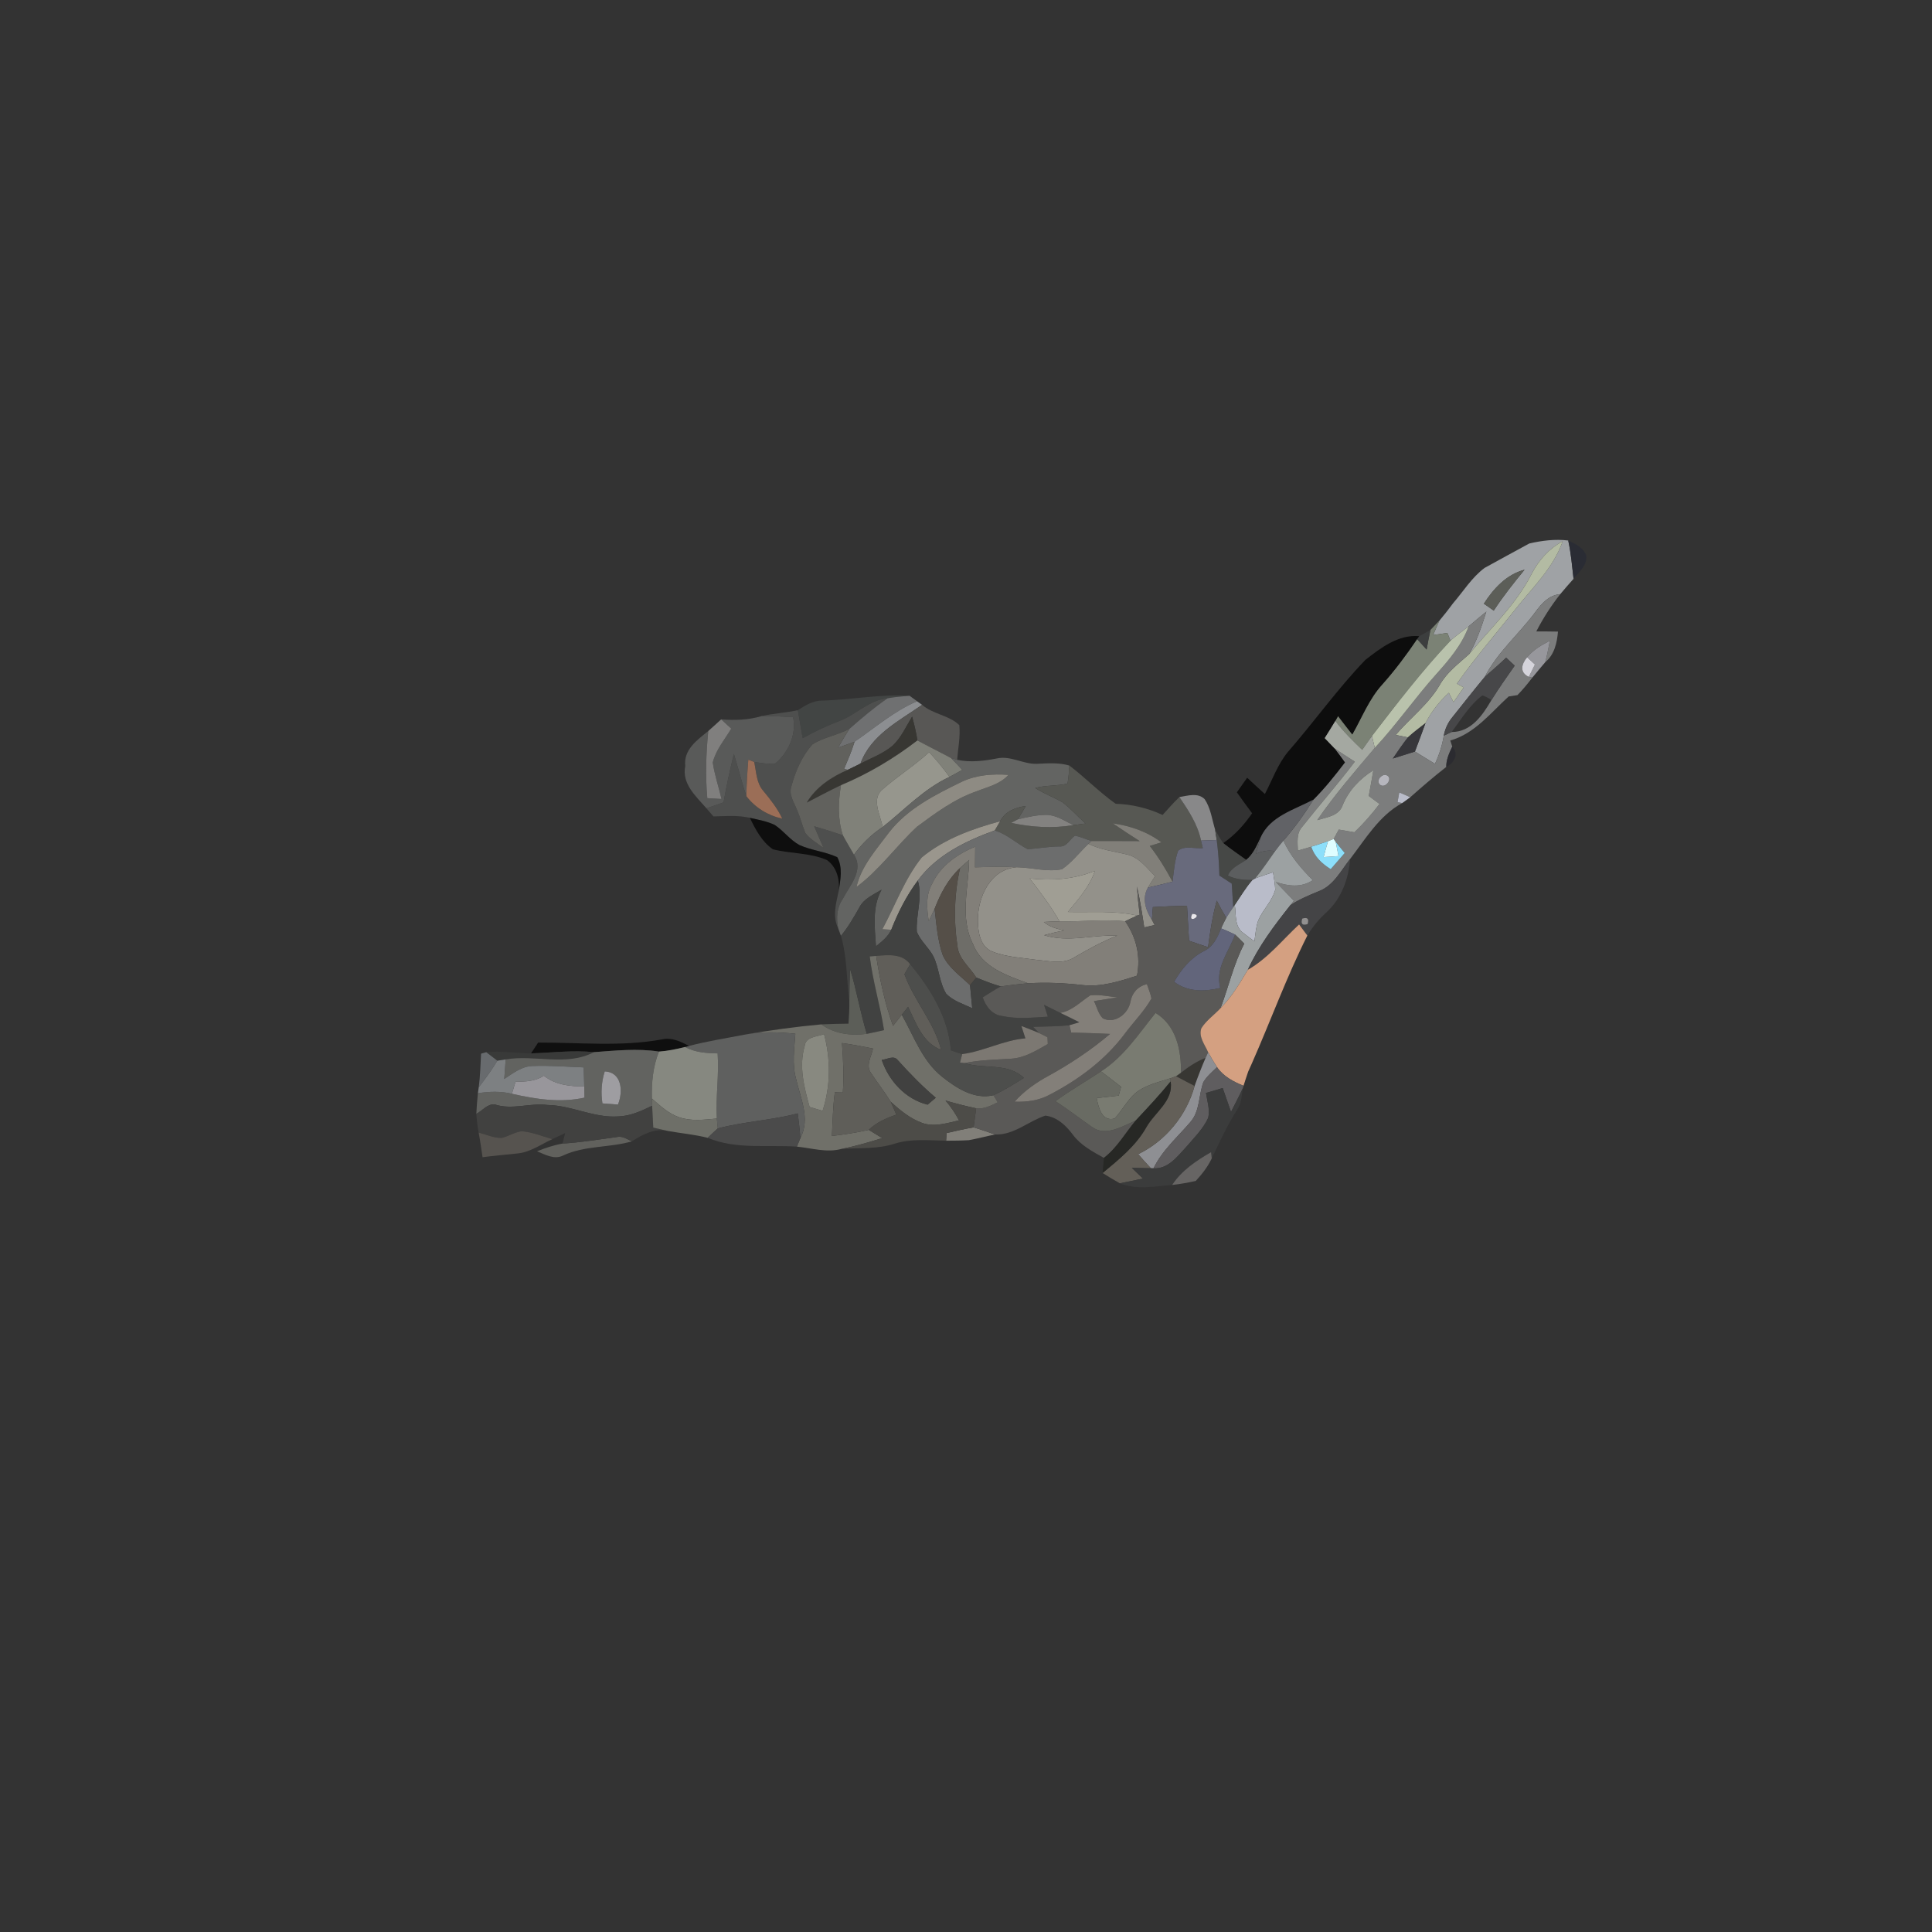 <?xml version="1.0" encoding="UTF-8" ?>
<!DOCTYPE svg PUBLIC "-//W3C//DTD SVG 1.1//EN" "http://www.w3.org/Graphics/SVG/1.1/DTD/svg11.dtd">
<svg width="512pt" height="512pt" viewBox="0 0 512 512" version="1.1" xmlns="http://www.w3.org/2000/svg">
<rect x="0" y="0" width="512" height="512" fill="#333333" stroke="none"/>
<g id="#9fa2a5ff">
<path fill="#9fa2a5" opacity="1.00" d=" M 405.28 144.03 C 408.64 143.25 412.15 142.82 415.60 143.24 C 416.33 146.58 416.62 149.99 417.01 153.39 C 415.82 154.74 414.62 156.07 413.48 157.46 C 410.56 157.69 408.58 159.88 406.96 162.09 C 402.63 167.97 396.89 172.76 393.51 179.34 C 390.60 182.83 387.81 186.43 384.96 189.98 C 383.75 191.40 382.95 193.12 382.62 194.96 C 382.20 197.55 381.39 200.05 380.28 202.43 C 378.50 201.35 376.73 200.26 374.97 199.17 C 375.92 196.66 376.86 194.15 377.77 191.63 C 379.32 188.59 381.45 185.91 383.96 183.60 C 384.26 184.22 384.88 185.45 385.19 186.07 C 386.09 184.77 387.00 183.47 387.91 182.18 C 387.45 181.93 386.54 181.43 386.08 181.18 C 390.89 174.38 396.33 168.07 401.51 161.56 C 406.05 155.78 411.65 150.55 414.12 143.45 C 410.53 145.37 407.78 148.46 405.92 152.05 C 401.82 160.17 395.06 166.41 389.34 173.35 C 391.40 169.83 392.67 165.94 393.90 162.08 C 392.32 163.36 390.75 164.66 389.21 165.99 C 387.59 167.24 385.91 168.42 384.39 169.79 C 384.19 169.28 383.77 168.25 383.57 167.74 C 382.31 167.92 381.05 168.10 379.80 168.28 C 380.35 167.00 380.88 165.72 381.45 164.46 C 382.70 162.98 383.87 161.45 385.04 159.92 C 387.78 156.75 390.03 153.04 393.42 150.51 C 397.38 148.36 401.31 146.15 405.28 144.03 M 393.24 159.98 C 394.10 160.59 394.98 161.21 395.86 161.82 C 398.34 158.03 401.15 154.48 404.03 150.98 C 399.23 152.24 395.83 155.95 393.24 159.98 Z" />
</g>
<g id="#b3bba3ff">
<path fill="#b3bba3" opacity="1.00" d=" M 405.92 152.05 C 407.78 148.46 410.53 145.37 414.12 143.45 C 411.65 150.55 406.05 155.78 401.51 161.56 C 396.33 168.07 390.89 174.38 386.08 181.18 C 386.54 181.43 387.45 181.93 387.91 182.18 C 387.00 183.47 386.09 184.77 385.19 186.07 C 384.88 185.45 384.26 184.22 383.96 183.60 C 381.45 185.91 379.32 188.59 377.77 191.63 C 376.21 192.88 374.57 194.05 373.11 195.42 C 372.03 195.20 370.95 194.99 369.87 194.77 C 373.68 190.27 378.55 186.67 381.55 181.51 C 383.43 178.15 386.54 175.87 389.34 173.35 C 395.06 166.41 401.82 160.17 405.92 152.05 Z" />
</g>
<g id="#2a2c34fd">
<path fill="#2a2c34" opacity="1.00" d=" M 415.60 143.24 C 417.46 144.11 419.54 145.10 420.36 147.13 C 420.77 149.74 418.45 151.55 417.01 153.39 C 416.62 149.99 416.33 146.58 415.60 143.24 Z" />
</g>
<g id="#5c5e58fe">
<path fill="#5c5e58" opacity="1.00" d=" M 393.24 159.98 C 395.83 155.95 399.23 152.24 404.03 150.98 C 401.15 154.48 398.34 158.03 395.86 161.82 C 394.98 161.21 394.10 160.59 393.24 159.98 Z" />
<path fill="#5c5e58" opacity="1.00" d=" M 225.26 256.72 C 227.03 262.40 227.96 268.29 229.72 273.98 C 225.54 274.53 221.17 274.01 217.67 271.47 C 220.06 271.35 222.46 271.32 224.86 271.28 C 225.00 269.30 225.12 267.31 225.08 265.32 C 225.08 262.45 225.15 259.58 225.26 256.72 Z" />
</g>
<g id="#7c7d7dff">
<path fill="#7c7d7d" opacity="1.00" d=" M 406.96 162.09 C 408.58 159.88 410.56 157.69 413.48 157.46 C 411.05 160.54 408.93 163.85 407.13 167.34 C 409.04 167.34 410.96 167.33 412.88 167.38 C 412.62 170.37 411.95 173.46 409.52 175.47 C 410.00 173.60 410.37 171.70 410.73 169.80 C 408.51 170.95 406.30 172.22 404.70 174.19 C 403.19 175.98 402.63 178.22 405.16 179.38 L 406.08 179.58 C 404.85 181.19 403.56 182.76 402.14 184.21 C 401.56 184.30 400.40 184.48 399.81 184.57 C 395.02 188.92 390.86 194.39 384.34 196.24 C 384.47 196.65 384.73 197.46 384.86 197.86 C 384.05 199.56 383.24 201.32 383.27 203.25 C 379.99 205.80 376.85 208.52 373.74 211.27 C 373.01 210.95 371.55 210.31 370.82 209.99 C 370.65 210.85 370.50 211.72 370.36 212.59 C 370.67 212.65 371.30 212.76 371.61 212.82 C 365.55 216.09 361.88 222.31 357.80 227.63 C 355.35 230.73 353.38 234.76 349.44 236.20 C 346.87 237.26 344.28 238.34 341.96 239.88 C 342.19 239.59 342.65 239.00 342.88 238.70 C 341.29 237.04 339.71 235.38 338.11 233.74 C 341.35 234.82 344.89 235.31 347.89 233.25 C 344.79 230.16 341.93 226.80 340.11 222.79 C 343.08 219.40 345.70 215.73 348.08 211.91 C 351.12 208.85 353.81 205.48 356.42 202.05 C 355.50 200.78 354.59 199.51 353.62 198.28 C 355.39 199.53 357.22 200.68 359.04 201.85 C 354.57 207.77 349.66 213.34 345.06 219.16 C 343.51 220.89 343.90 223.29 343.95 225.41 C 345.13 225.07 346.31 224.74 347.50 224.39 C 348.33 227.02 350.36 228.91 352.65 230.34 C 353.88 228.90 355.12 227.47 356.37 226.06 C 355.56 225.09 354.77 224.12 353.99 223.15 L 353.43 222.34 C 353.88 221.51 354.33 220.68 354.79 219.85 C 356.16 220.09 357.54 220.32 358.93 220.56 C 361.36 218.25 363.56 215.72 365.59 213.06 C 364.64 212.34 363.68 211.63 362.73 210.93 C 363.16 208.67 363.57 206.40 363.95 204.13 C 360.40 206.35 357.47 209.41 355.85 213.31 C 354.89 216.24 351.61 216.57 349.07 217.35 C 353.69 210.62 359.06 204.43 364.33 198.21 C 370.12 191.98 374.98 184.96 380.65 178.63 C 384.06 174.82 387.44 170.87 389.21 165.99 C 390.75 164.66 392.32 163.36 393.90 162.08 C 392.67 165.94 391.40 169.83 389.34 173.35 C 386.54 175.87 383.43 178.15 381.55 181.51 C 378.55 186.67 373.68 190.27 369.87 194.77 C 370.95 194.99 372.03 195.20 373.11 195.42 C 371.69 197.22 370.41 199.12 369.11 201.02 C 371.07 200.41 373.02 199.79 374.97 199.17 C 376.73 200.26 378.50 201.35 380.28 202.43 C 381.39 200.05 382.20 197.55 382.62 194.96 C 383.31 194.63 384.00 194.31 384.69 193.99 C 389.88 194.01 392.92 189.52 395.25 185.52 C 397.19 182.41 399.30 179.41 401.41 176.41 C 400.65 175.71 399.89 175.00 399.14 174.29 C 397.32 176.04 395.42 177.69 393.51 179.34 C 396.89 172.76 402.63 167.97 406.96 162.09 M 367.29 205.38 C 366.04 205.16 364.71 206.79 365.62 207.88 C 367.12 209.31 369.47 206.01 367.29 205.38 Z" />
</g>
<g id="#323439ca">
<path fill="#323439" opacity="0.79" d=" M 380.94 165.00 C 382.29 163.29 383.64 161.58 385.04 159.92 C 383.87 161.45 382.70 162.98 381.45 164.46 L 380.94 165.00 Z" />
</g>
<g id="#7b8275ff">
<path fill="#7b8275" opacity="1.00" d=" M 379.08 166.95 C 379.70 166.30 380.33 165.65 380.94 165.00 L 381.45 164.46 C 380.88 165.72 380.35 167.00 379.80 168.28 C 381.05 168.10 382.31 167.92 383.57 167.74 C 383.77 168.25 384.19 169.28 384.39 169.79 C 376.87 177.72 370.25 186.41 363.59 195.04 C 362.71 196.25 361.86 197.48 361.00 198.71 C 358.50 196.28 355.96 193.86 353.89 191.04 C 354.07 190.73 354.42 190.10 354.60 189.78 C 355.85 191.40 357.09 193.03 358.37 194.64 C 360.94 190.16 362.81 185.22 366.34 181.36 C 369.70 177.59 372.73 173.54 375.55 169.36 C 376.38 170.28 377.22 171.21 378.07 172.14 C 378.39 170.41 378.70 168.67 379.08 166.95 Z" />
</g>
<g id="#b9c2acff">
<path fill="#b9c2ac" opacity="1.00" d=" M 384.39 169.79 C 385.91 168.42 387.59 167.24 389.21 165.99 C 387.44 170.87 384.06 174.82 380.65 178.63 C 374.98 184.96 370.12 191.98 364.33 198.21 C 364.07 197.15 363.83 196.10 363.59 195.04 C 370.25 186.41 376.87 177.72 384.39 169.79 Z" />
</g>
<g id="#3d3f3fe8">
<path fill="#3d3f3f" opacity="0.91" d=" M 376.11 168.59 C 377.10 168.05 378.10 167.52 379.08 166.95 C 378.70 168.67 378.39 170.41 378.07 172.14 C 377.22 171.21 376.38 170.28 375.55 169.36 L 376.11 168.59 Z" />
</g>
<g id="#000000bf">
<path fill="#000000" opacity="0.75" d=" M 361.83 174.88 C 365.93 171.68 370.59 168.10 376.11 168.59 L 375.55 169.36 C 372.73 173.54 369.70 177.59 366.34 181.36 C 362.81 185.22 360.94 190.16 358.37 194.64 C 357.09 193.03 355.85 191.40 354.60 189.78 C 354.42 190.10 354.07 190.73 353.89 191.04 C 352.97 192.58 352.00 194.09 351.06 195.61 C 351.91 196.50 352.76 197.39 353.62 198.28 C 354.59 199.51 355.50 200.78 356.42 202.05 C 353.81 205.48 351.12 208.85 348.08 211.91 C 343.07 214.59 336.52 216.31 334.07 221.99 C 333.04 224.09 332.13 226.37 330.25 227.88 C 328.20 226.42 326.13 225.00 324.16 223.43 C 327.22 221.33 329.74 218.58 331.82 215.52 C 330.45 213.68 329.10 211.84 327.78 209.97 C 328.69 208.68 329.60 207.40 330.51 206.11 C 332.06 207.56 333.63 209.00 335.21 210.42 C 337.17 206.69 338.58 202.60 341.28 199.30 C 348.27 191.28 354.46 182.56 361.83 174.88 Z" />
</g>
<g id="#97979cff">
<path fill="#97979c" opacity="1.00" d=" M 404.70 174.19 C 406.30 172.22 408.51 170.95 410.73 169.80 C 410.37 171.70 410.00 173.60 409.52 175.47 C 408.35 176.82 407.21 178.20 406.08 179.58 L 405.16 179.38 C 405.69 178.29 406.24 177.19 406.78 176.10 C 406.26 175.62 405.22 174.67 404.70 174.19 Z" />
</g>
<g id="#474749ff">
<path fill="#474749" opacity="1.00" d=" M 393.51 179.34 C 395.42 177.69 397.32 176.04 399.14 174.29 C 399.89 175.00 400.65 175.71 401.41 176.41 C 399.30 179.41 397.19 182.41 395.25 185.52 C 394.50 185.00 393.70 184.59 392.86 184.28 C 389.43 186.84 387.25 190.64 384.69 193.99 C 384.00 194.31 383.31 194.63 382.62 194.96 C 382.95 193.12 383.75 191.40 384.96 189.98 C 387.81 186.43 390.60 182.83 393.51 179.34 Z" />
</g>
<g id="#d5d4dbff">
<path fill="#d5d4db" opacity="1.00" d=" M 405.16 179.38 C 402.63 178.22 403.19 175.98 404.70 174.19 C 405.22 174.67 406.26 175.62 406.78 176.10 C 406.24 177.19 405.69 178.29 405.16 179.38 Z" />
</g>
<g id="#424544ff">
<path fill="#424544" opacity="1.00" d=" M 217.97 185.67 C 225.67 185.43 233.33 183.92 241.04 184.38 C 239.09 184.55 237.13 184.70 235.21 185.05 C 230.30 185.49 226.89 189.41 222.44 191.07 C 219.10 192.36 215.85 193.87 212.72 195.63 C 212.30 193.15 211.88 190.68 211.43 188.21 C 213.41 186.93 215.51 185.62 217.97 185.67 Z" />
</g>
<g id="#1d1d1f81">
<path fill="#1d1d1f" opacity="0.51" d=" M 399.81 184.57 C 400.40 184.48 401.56 184.30 402.14 184.21 C 401.56 184.30 400.40 184.48 399.81 184.57 Z" />
</g>
<g id="#4e4f4eff">
<path fill="#4e4f4e" opacity="1.00" d=" M 222.44 191.07 C 226.89 189.41 230.30 185.49 235.21 185.05 C 231.65 187.50 228.34 190.30 225.10 193.16 C 221.97 194.83 218.32 195.36 215.32 197.26 C 212.53 200.35 210.81 204.36 209.73 208.36 C 208.96 210.56 210.40 212.56 211.17 214.52 C 212.06 216.54 212.58 218.69 213.41 220.73 C 214.67 222.43 216.59 223.47 218.25 224.73 C 217.43 222.80 216.59 220.89 215.77 218.97 C 218.32 219.71 220.86 220.50 223.37 221.36 C 224.29 223.10 225.34 224.78 226.30 226.50 C 229.03 230.65 225.16 234.69 223.31 238.28 C 221.72 240.58 221.59 243.41 222.15 246.07 C 220.54 242.86 221.58 239.32 222.28 236.04 C 222.72 233.13 223.38 229.87 221.88 227.16 C 218.69 225.68 215.09 225.39 211.89 223.96 C 209.37 222.62 207.69 220.19 205.34 218.64 C 203.26 217.62 200.94 217.25 198.70 216.73 C 195.54 215.99 192.28 216.29 189.07 216.36 C 188.45 215.64 187.82 214.93 187.21 214.21 C 188.72 213.68 190.23 213.16 191.75 212.64 C 192.50 208.32 193.43 204.04 194.49 199.79 C 195.62 203.51 196.58 207.29 197.79 211.00 C 200.15 214.06 203.53 216.13 207.31 216.95 C 206.05 214.25 204.20 211.92 202.32 209.64 C 200.42 207.52 200.45 204.54 199.86 201.92 C 201.69 202.20 203.55 202.54 205.42 202.37 C 208.91 199.45 211.14 194.64 210.18 190.06 C 207.40 189.90 204.62 189.73 201.83 189.77 C 205.00 189.05 208.26 188.91 211.43 188.21 C 211.88 190.68 212.30 193.15 212.72 195.63 C 215.85 193.87 219.10 192.36 222.44 191.07 Z" />
</g>
<g id="#6f7071ff">
<path fill="#6f7071" opacity="1.00" d=" M 235.21 185.05 C 237.13 184.70 239.09 184.55 241.04 184.38 C 241.54 184.75 242.54 185.48 243.03 185.84 C 236.92 188.44 231.89 192.86 226.46 196.57 C 225.03 197.12 223.57 197.62 222.12 198.12 C 223.08 196.44 224.04 194.77 225.10 193.16 C 228.34 190.30 231.65 187.50 235.21 185.05 Z" />
</g>
<g id="#8c8e91ff">
<path fill="#8c8e91" opacity="1.00" d=" M 226.46 196.57 C 231.89 192.86 236.92 188.44 243.03 185.84 C 243.37 186.08 244.04 186.55 244.37 186.79 C 238.20 191.08 230.77 194.82 228.04 202.35 C 226.92 202.90 225.81 203.47 224.68 204.00 C 224.43 203.95 223.92 203.86 223.67 203.81 C 224.67 201.43 225.72 199.05 226.46 196.57 Z" />
</g>
<g id="#585755ff">
<path fill="#585755" opacity="1.00" d=" M 244.37 186.79 C 247.26 189.31 251.49 189.51 254.23 192.17 C 254.53 195.24 253.89 198.30 253.66 201.35 C 253.25 201.24 252.44 201.01 252.04 200.89 C 249.09 199.30 246.08 197.82 243.13 196.22 C 242.80 194.09 242.29 191.99 241.72 189.91 C 240.11 192.52 238.86 195.42 236.61 197.56 C 234.10 199.70 230.95 200.86 228.04 202.35 C 230.77 194.82 238.20 191.08 244.37 186.79 Z" />
</g>
<g id="#595a59ff">
<path fill="#595a59" opacity="1.00" d=" M 191.12 190.64 C 194.72 190.93 198.35 190.82 201.83 189.77 C 204.62 189.73 207.40 189.90 210.18 190.06 C 211.14 194.64 208.91 199.45 205.42 202.37 C 203.55 202.54 201.69 202.20 199.86 201.92 C 199.47 201.77 198.70 201.48 198.31 201.33 C 198.04 204.54 197.85 207.77 197.79 211.00 C 196.58 207.29 195.62 203.51 194.49 199.79 C 193.43 204.04 192.50 208.32 191.75 212.64 C 190.23 213.16 188.72 213.68 187.21 214.21 C 184.45 211.01 180.63 207.74 181.60 203.00 C 181.10 198.68 184.77 196.10 187.70 193.73 C 187.11 199.64 186.92 205.59 187.44 211.52 C 188.69 211.59 189.95 211.66 191.21 211.74 C 190.46 208.50 189.35 205.35 188.89 202.06 C 189.71 198.71 192.06 196.01 193.79 193.09 C 192.90 192.27 192.01 191.46 191.12 190.64 Z" />
</g>
<g id="#383733ff">
<path fill="#383733" opacity="1.00" d=" M 236.61 197.56 C 238.86 195.42 240.11 192.52 241.72 189.91 C 242.29 191.99 242.80 194.09 243.13 196.22 C 236.90 201.02 230.13 205.04 222.87 208.08 C 219.80 209.54 216.81 211.16 213.78 212.71 C 216.26 208.55 220.33 205.88 224.68 204.00 C 225.81 203.47 226.92 202.90 228.04 202.35 C 230.95 200.86 234.10 199.70 236.61 197.56 Z" />
<path fill="#383733" opacity="1.00" d=" M 312.95 284.30 C 314.96 282.72 317.09 281.27 319.49 280.35 C 318.44 282.79 317.47 285.28 316.58 287.79 C 314.93 286.94 313.28 286.09 311.66 285.21 C 311.98 284.98 312.63 284.53 312.95 284.30 Z" />
</g>
<g id="#807f7eff">
<path fill="#807f7e" opacity="1.00" d=" M 187.70 193.73 C 188.85 192.72 189.98 191.68 191.12 190.64 C 192.01 191.46 192.90 192.27 193.79 193.09 C 192.06 196.01 189.71 198.71 188.89 202.06 C 189.35 205.35 190.46 208.50 191.21 211.74 C 189.95 211.66 188.69 211.59 187.44 211.52 C 186.92 205.59 187.11 199.64 187.70 193.73 Z" />
</g>
<g id="#a4a8a1ff">
<path fill="#a4a8a1" opacity="1.00" d=" M 353.89 191.04 C 355.96 193.86 358.50 196.28 361.00 198.71 C 361.86 197.48 362.71 196.25 363.59 195.04 C 363.83 196.10 364.07 197.15 364.33 198.21 C 359.06 204.43 353.69 210.62 349.07 217.35 C 351.61 216.57 354.89 216.24 355.85 213.31 C 357.47 209.41 360.40 206.35 363.95 204.13 C 363.57 206.40 363.16 208.67 362.73 210.93 C 363.68 211.63 364.64 212.34 365.59 213.06 C 363.56 215.72 361.36 218.25 358.93 220.56 C 357.54 220.32 356.16 220.09 354.79 219.85 C 354.33 220.68 353.88 221.51 353.43 222.34 C 353.06 222.49 352.32 222.79 351.94 222.93 C 350.47 223.45 348.98 223.93 347.50 224.39 C 346.31 224.74 345.13 225.07 343.95 225.41 C 343.90 223.29 343.51 220.89 345.06 219.16 C 349.66 213.34 354.57 207.77 359.04 201.85 C 357.22 200.68 355.39 199.53 353.62 198.28 C 352.76 197.39 351.91 196.50 351.06 195.61 C 352.00 194.09 352.97 192.58 353.89 191.04 Z" />
</g>
<g id="#37373bff">
<path fill="#37373b" opacity="1.00" d=" M 373.11 195.42 C 374.57 194.05 376.21 192.88 377.77 191.63 C 376.86 194.15 375.92 196.66 374.97 199.17 C 373.02 199.79 371.07 200.41 369.11 201.02 C 370.41 199.12 371.69 197.22 373.11 195.42 Z" />
</g>
<g id="#61615dff">
<path fill="#61615d" opacity="1.00" d=" M 215.32 197.26 C 218.32 195.36 221.97 194.83 225.10 193.16 C 224.04 194.77 223.08 196.44 222.12 198.12 C 223.57 197.62 225.03 197.12 226.46 196.57 C 225.72 199.05 224.67 201.43 223.67 203.81 C 223.92 203.86 224.43 203.95 224.68 204.00 C 220.33 205.88 216.26 208.55 213.78 212.71 C 216.81 211.16 219.80 209.54 222.87 208.08 C 222.14 212.48 221.96 217.07 223.37 221.36 C 220.86 220.50 218.32 219.71 215.77 218.97 C 216.59 220.89 217.43 222.80 218.25 224.73 C 216.59 223.47 214.67 222.43 213.41 220.73 C 212.58 218.69 212.06 216.54 211.17 214.52 C 210.40 212.56 208.96 210.56 209.73 208.36 C 210.81 204.36 212.53 200.35 215.32 197.26 Z" />
<path fill="#61615d" opacity="1.00" d=" M 163.45 301.33 C 164.92 300.98 166.19 301.87 167.45 302.47 C 161.48 304.21 154.99 303.53 149.26 306.21 C 146.90 307.41 144.50 305.98 142.31 305.10 C 144.50 304.24 146.74 303.47 149.06 303.06 C 153.89 302.76 158.66 301.98 163.45 301.33 Z" />
</g>
<g id="#808179ff">
<path fill="#808179" opacity="1.00" d=" M 243.13 196.22 C 246.08 197.82 249.09 199.30 252.04 200.89 C 253.07 201.91 254.05 202.97 255.04 204.03 C 253.90 204.65 252.76 205.26 251.62 205.89 C 249.97 203.59 248.16 201.41 246.23 199.34 C 242.39 202.86 237.95 205.65 234.03 209.07 C 230.73 211.62 233.34 215.93 233.91 219.17 C 230.94 221.13 228.39 223.63 226.30 226.50 C 225.34 224.78 224.29 223.10 223.37 221.36 C 221.96 217.07 222.14 212.48 222.87 208.08 C 230.13 205.04 236.90 201.02 243.13 196.22 Z" />
</g>
<g id="#292a30c8">
<path fill="#292a30" opacity="0.78" d=" M 384.86 197.86 C 386.71 199.83 385.40 202.23 383.27 203.25 C 383.24 201.32 384.05 199.56 384.86 197.86 Z" />
</g>
<g id="#96968dff">
<path fill="#96968d" opacity="1.00" d=" M 234.03 209.07 C 237.95 205.65 242.39 202.86 246.23 199.34 C 248.16 201.41 249.97 203.59 251.62 205.89 C 244.81 209.06 239.70 214.60 233.91 219.17 C 233.34 215.93 230.73 211.62 234.03 209.07 Z" />
</g>
<g id="#9b6e57ff">
<path fill="#9b6e57" opacity="1.00" d=" M 198.31 201.33 C 198.70 201.48 199.47 201.77 199.86 201.92 C 200.45 204.54 200.42 207.52 202.32 209.64 C 204.20 211.92 206.05 214.25 207.31 216.95 C 203.53 216.13 200.15 214.06 197.79 211.00 C 197.85 207.77 198.04 204.54 198.31 201.33 Z" />
</g>
<g id="#636462ff">
<path fill="#636462" opacity="1.00" d=" M 252.04 200.89 C 252.44 201.01 253.25 201.24 253.66 201.35 C 257.16 202.11 260.74 201.66 264.21 200.99 C 267.82 200.20 271.14 202.53 274.72 202.42 C 277.61 202.30 280.57 202.04 283.39 202.88 C 283.27 204.47 283.21 206.08 282.90 207.66 C 280.10 208.33 277.14 208.07 274.34 208.82 C 276.65 210.33 279.26 211.27 281.63 212.65 C 283.81 214.32 285.62 216.42 287.68 218.24 C 286.59 218.38 285.51 218.53 284.43 218.67 C 282.14 217.54 279.87 215.95 277.22 215.94 C 274.68 215.97 272.19 216.55 269.74 217.13 C 270.47 215.98 271.15 214.79 271.83 213.61 C 269.07 213.98 266.35 215.03 265.02 217.65 C 257.66 219.64 250.19 222.34 244.26 227.24 C 239.74 232.91 237.26 239.90 233.84 246.25 C 234.43 246.29 235.60 246.36 236.19 246.40 C 235.32 248.26 233.69 249.53 232.14 250.78 C 231.82 245.73 231.07 240.42 233.63 235.77 C 231.49 237.10 228.90 238.13 227.72 240.52 C 226.24 243.11 224.77 245.71 222.86 248.01 C 222.68 247.53 222.33 246.56 222.15 246.07 C 221.59 243.41 221.72 240.58 223.31 238.28 C 225.16 234.69 229.03 230.65 226.30 226.50 C 228.39 223.63 230.94 221.13 233.91 219.17 C 239.70 214.60 244.81 209.06 251.62 205.89 C 252.76 205.26 253.90 204.65 255.04 204.03 C 254.05 202.97 253.07 201.91 252.04 200.89 M 254.93 207.15 C 247.87 210.60 240.53 214.24 235.60 220.60 C 232.26 225.09 228.26 229.47 226.96 235.08 C 233.08 230.54 237.50 224.21 243.04 219.07 C 247.96 215.43 252.99 211.70 258.84 209.69 C 261.76 208.52 265.09 207.82 267.25 205.34 C 263.08 205.04 258.76 205.35 254.93 207.15 Z" />
</g>
<g id="#575853ff">
<path fill="#575853" opacity="1.00" d=" M 283.39 202.88 C 287.62 206.09 291.34 209.95 295.67 213.01 C 299.99 213.14 304.16 214.15 308.10 215.97 C 309.57 214.38 310.97 212.72 312.55 211.23 C 314.96 214.79 317.41 218.47 318.28 222.76 C 318.40 223.26 318.64 224.27 318.76 224.77 C 316.64 224.97 313.97 224.00 312.22 225.44 C 311.27 228.07 311.10 230.91 310.73 233.66 C 308.97 230.35 307.01 227.14 304.70 224.18 C 305.72 223.86 306.75 223.54 307.79 223.23 C 304.02 220.38 299.52 218.84 294.89 218.19 C 297.23 219.81 299.62 221.37 302.02 222.90 C 297.76 222.86 293.50 222.89 289.24 222.88 C 287.78 222.40 286.37 221.74 284.86 221.47 C 283.51 222.41 282.68 224.47 280.80 224.32 C 277.95 224.31 275.16 224.89 272.33 225.03 C 269.36 223.51 266.89 221.05 263.61 220.08 C 263.96 219.47 264.66 218.25 265.02 217.65 C 266.35 215.03 269.07 213.98 271.83 213.61 C 271.15 214.79 270.47 215.98 269.74 217.13 C 269.30 217.36 268.42 217.84 267.98 218.07 C 273.37 219.24 278.96 219.58 284.43 218.67 C 285.51 218.53 286.59 218.38 287.68 218.24 C 285.62 216.42 283.81 214.32 281.63 212.65 C 279.26 211.27 276.65 210.33 274.34 208.82 C 277.14 208.07 280.10 208.33 282.90 207.66 C 283.21 206.08 283.27 204.47 283.39 202.88 Z" />
</g>
<g id="#8e8b83ff">
<path fill="#8e8b83" opacity="1.00" d=" M 254.93 207.15 C 258.76 205.35 263.08 205.04 267.25 205.34 C 265.09 207.82 261.76 208.52 258.84 209.69 C 252.99 211.70 247.96 215.43 243.04 219.07 C 237.50 224.21 233.08 230.54 226.96 235.08 C 228.26 229.47 232.26 225.09 235.60 220.60 C 240.53 214.24 247.87 210.60 254.93 207.15 Z" />
</g>
<g id="#b6b6bdff">
<path fill="#b6b6bd" opacity="1.00" d=" M 367.29 205.38 C 369.47 206.01 367.12 209.31 365.62 207.88 C 364.71 206.79 366.04 205.16 367.29 205.38 Z" />
</g>
<g id="#b9bcc9ff">
<path fill="#b9bcc9" opacity="1.00" d=" M 370.82 209.99 C 371.55 210.31 373.01 210.95 373.74 211.27 C 373.21 211.66 372.15 212.44 371.61 212.82 C 371.30 212.76 370.67 212.65 370.36 212.59 C 370.50 211.72 370.65 210.85 370.82 209.99 Z" />
<path fill="#b9bcc9" opacity="1.00" d=" M 332.64 232.78 C 334.19 232.19 335.78 231.67 337.37 231.15 C 337.60 232.69 337.90 234.24 337.95 235.81 C 337.13 238.83 334.68 241.05 333.46 243.89 C 332.81 245.68 332.72 247.60 332.43 249.46 C 331.48 248.76 330.51 248.07 329.60 247.33 C 327.10 245.71 327.62 242.37 327.23 239.82 C 328.75 237.58 330.13 235.23 331.91 233.18 L 332.64 232.78 Z" />
</g>
<g id="#888889ff">
<path fill="#888889" opacity="1.00" d=" M 312.55 211.23 C 314.74 210.88 317.46 209.97 319.26 211.80 C 320.85 214.19 321.20 217.14 322.01 219.84 C 322.12 220.53 322.33 221.92 322.44 222.62 C 321.05 222.66 319.66 222.71 318.28 222.76 C 317.41 218.47 314.96 214.79 312.55 211.23 Z" />
</g>
<g id="#616266ff">
<path fill="#616266" opacity="1.00" d=" M 334.07 221.99 C 336.52 216.31 343.07 214.59 348.08 211.91 C 345.70 215.73 343.08 219.40 340.11 222.79 C 339.34 223.71 338.60 224.64 337.89 225.60 C 336.17 225.17 334.47 225.62 332.86 226.22 C 333.26 224.81 333.64 223.39 334.07 221.99 Z" />
</g>
<g id="#838280ff">
<path fill="#838280" opacity="1.00" d=" M 277.22 215.94 C 279.87 215.95 282.14 217.54 284.43 218.67 C 278.96 219.58 273.37 219.24 267.98 218.07 C 268.42 217.84 269.30 217.36 269.74 217.13 C 272.19 216.55 274.68 215.97 277.22 215.94 Z" />
</g>
<g id="#010101bb">
<path fill="#010101" opacity="0.73" d=" M 198.70 216.73 C 200.94 217.25 203.26 217.62 205.34 218.64 C 207.69 220.19 209.37 222.62 211.89 223.96 C 215.09 225.39 218.69 225.68 221.88 227.16 C 223.38 229.87 222.72 233.13 222.28 236.04 C 222.59 233.06 221.70 229.71 219.15 227.93 C 214.63 225.94 209.54 226.28 204.83 225.07 C 201.91 223.09 200.23 219.82 198.70 216.73 Z" />
</g>
<g id="#9a968dff">
<path fill="#9a968d" opacity="1.00" d=" M 244.26 227.24 C 250.19 222.34 257.66 219.64 265.02 217.65 C 264.66 218.25 263.96 219.47 263.61 220.08 C 255.96 222.84 248.14 226.63 243.23 233.35 C 240.25 237.33 238.00 241.79 236.19 246.40 C 235.60 246.36 234.43 246.29 233.84 246.25 C 237.26 239.90 239.74 232.91 244.26 227.24 Z" />
</g>
<g id="#817f79ff">
<path fill="#817f79" opacity="1.00" d=" M 294.89 218.19 C 299.52 218.84 304.02 220.38 307.79 223.23 C 306.75 223.54 305.72 223.86 304.70 224.18 C 307.01 227.14 308.97 230.35 310.73 233.66 C 308.56 234.20 306.39 234.72 304.21 235.22 C 304.81 234.19 305.46 233.19 306.11 232.19 C 303.91 230.02 301.90 227.23 298.73 226.46 C 295.28 225.62 291.68 225.22 288.45 223.64 L 289.24 222.88 C 293.50 222.89 297.76 222.86 302.02 222.90 C 299.62 221.37 297.23 219.81 294.89 218.19 Z" />
<path fill="#817f79" opacity="1.00" d=" M 250.86 300.27 C 253.23 299.73 255.61 299.17 258.01 298.77 C 259.93 299.32 261.80 300.02 263.70 300.65 C 261.37 301.12 259.07 301.74 256.73 302.16 C 254.73 302.28 252.73 302.30 250.73 302.30 C 250.76 301.79 250.83 300.77 250.86 300.27 Z" />
</g>
<g id="#6c6d6dff">
<path fill="#6c6d6d" opacity="1.00" d=" M 243.23 233.35 C 248.14 226.63 255.96 222.84 263.61 220.08 C 266.89 221.05 269.36 223.51 272.33 225.03 C 275.16 224.89 277.95 224.31 280.80 224.32 C 282.68 224.47 283.51 222.41 284.86 221.47 C 286.37 221.74 287.78 222.40 289.24 222.88 L 288.45 223.64 C 286.10 225.85 284.12 228.50 281.45 230.35 C 277.47 231.17 273.41 229.88 269.40 229.83 C 265.73 229.63 262.05 229.74 258.38 229.85 C 258.40 228.02 258.42 226.19 258.44 224.37 C 253.77 226.33 249.32 229.37 247.09 234.08 C 245.30 237.13 245.59 240.76 246.13 244.10 C 246.65 243.01 247.17 241.92 247.68 240.82 C 248.17 244.95 248.45 249.19 249.85 253.15 C 251.36 256.47 254.52 258.60 257.07 261.08 C 257.27 263.11 257.46 265.15 257.65 267.19 C 255.28 266.06 252.59 265.27 250.74 263.33 C 248.92 260.32 248.89 256.63 247.38 253.49 C 246.17 251.12 243.93 249.40 242.97 246.90 C 242.68 242.38 244.58 237.84 243.23 233.35 Z" />
</g>
<g id="#464846ff">
<path fill="#464846" opacity="1.00" d=" M 322.01 219.84 C 322.66 221.07 323.36 222.28 324.16 223.43 C 326.13 225.00 328.20 226.42 330.25 227.88 C 328.51 229.09 326.26 229.91 325.41 232.02 C 327.42 233.03 329.68 233.25 331.91 233.18 C 330.13 235.23 328.75 237.58 327.23 239.82 L 326.82 240.43 C 326.68 238.34 326.54 236.26 326.42 234.17 C 325.33 233.46 324.24 232.75 323.15 232.04 C 323.07 228.89 322.85 225.74 322.44 222.62 C 322.33 221.92 322.12 220.53 322.01 219.84 Z" />
</g>
<g id="#5c5e5ffe">
<path fill="#5c5e5f" opacity="1.00" d=" M 330.25 227.88 C 332.13 226.37 333.04 224.09 334.07 221.99 C 333.64 223.39 333.26 224.81 332.86 226.22 C 334.47 225.62 336.17 225.17 337.89 225.60 C 336.17 228.02 334.53 230.50 332.64 232.78 L 331.91 233.18 C 329.68 233.25 327.42 233.03 325.41 232.02 C 326.26 229.91 328.51 229.09 330.25 227.88 Z" />
</g>
<g id="#686a7cff">
<path fill="#686a7c" opacity="1.00" d=" M 318.28 222.76 C 319.66 222.71 321.05 222.66 322.44 222.62 C 322.85 225.74 323.07 228.89 323.15 232.04 C 324.24 232.75 325.33 233.46 326.42 234.17 C 326.54 236.26 326.68 238.34 326.82 240.43 C 326.19 241.35 325.55 242.28 324.97 243.23 C 324.08 241.73 323.24 240.21 322.45 238.67 C 321.33 242.71 320.69 246.86 320.15 251.02 C 318.47 250.44 316.79 249.87 315.11 249.31 C 314.91 246.22 314.73 243.13 314.57 240.04 C 311.55 240.09 308.53 240.20 305.52 240.39 C 305.42 241.51 305.34 242.63 305.27 243.76 C 303.58 241.22 302.58 238.05 304.21 235.22 C 306.39 234.72 308.56 234.20 310.73 233.66 C 311.10 230.91 311.27 228.07 312.22 225.44 C 313.97 224.00 316.64 224.97 318.76 224.77 C 318.64 224.27 318.40 223.26 318.28 222.76 M 315.97 242.18 C 314.43 245.18 319.30 242.33 315.97 242.18 Z" />
</g>
<g id="#9ca1a2ff">
<path fill="#9ca1a2" opacity="1.00" d=" M 337.89 225.60 C 338.60 224.64 339.34 223.71 340.11 222.79 C 341.93 226.80 344.79 230.16 347.89 233.25 C 344.89 235.31 341.35 234.82 338.11 233.74 C 339.71 235.38 341.29 237.04 342.88 238.70 C 342.65 239.00 342.19 239.59 341.96 239.88 C 337.71 245.25 333.54 250.74 330.69 257.00 C 328.57 260.58 326.42 264.20 323.46 267.16 C 325.61 261.49 326.91 255.50 329.74 250.09 C 328.94 249.28 328.14 248.46 327.31 247.68 C 326.09 247.08 324.84 246.55 323.60 246.03 C 324.02 245.08 324.48 244.15 324.97 243.23 C 325.55 242.28 326.19 241.35 326.82 240.43 L 327.23 239.82 C 327.62 242.37 327.10 245.71 329.60 247.33 C 330.51 248.07 331.48 248.76 332.43 249.46 C 332.72 247.60 332.81 245.68 333.46 243.89 C 334.68 241.05 337.13 238.83 337.95 235.81 C 337.90 234.24 337.60 232.69 337.37 231.15 C 335.78 231.67 334.19 232.19 332.64 232.78 C 334.53 230.50 336.17 228.02 337.89 225.60 Z" />
</g>
<g id="#8ddffaff">
<path fill="#8ddffa" opacity="1.00" d=" M 347.50 224.39 C 348.98 223.93 350.47 223.45 351.94 222.93 C 351.51 224.32 351.14 225.73 350.77 227.14 C 352.08 227.05 353.40 226.96 354.72 226.87 C 354.49 225.62 354.25 224.38 353.99 223.15 C 354.77 224.12 355.56 225.09 356.37 226.06 C 355.12 227.47 353.88 228.90 352.65 230.34 C 350.36 228.91 348.33 227.02 347.50 224.39 Z" />
</g>
<g id="#dffdffff">
<path fill="#dffdff" opacity="1.00" d=" M 351.94 222.93 C 352.32 222.79 353.06 222.49 353.43 222.34 L 353.99 223.15 C 354.25 224.38 354.49 225.62 354.72 226.87 C 353.40 226.96 352.08 227.05 350.77 227.14 C 351.14 225.73 351.51 224.32 351.94 222.93 Z" />
</g>
<g id="#93918aff">
<path fill="#93918a" opacity="1.00" d=" M 281.45 230.35 C 284.12 228.50 286.10 225.85 288.45 223.64 C 291.68 225.22 295.28 225.62 298.73 226.46 C 301.90 227.23 303.91 230.02 306.11 232.19 C 305.46 233.19 304.81 234.19 304.21 235.22 C 302.58 238.05 303.58 241.22 305.27 243.76 C 305.45 244.10 305.80 244.79 305.98 245.14 C 305.06 245.35 304.14 245.56 303.24 245.78 C 302.69 242.15 302.13 238.52 301.30 234.94 C 301.47 237.44 301.71 239.93 302.03 242.41 L 301.36 242.64 C 295.33 241.23 289.13 241.85 283.00 241.68 C 285.76 238.31 288.76 234.99 290.17 230.78 C 284.66 233.05 278.75 233.42 272.88 232.81 C 275.71 236.46 278.50 240.16 280.80 244.18 C 279.40 244.19 278.00 244.24 276.61 244.33 C 278.14 245.63 280.08 246.16 282.02 246.55 C 280.23 246.93 278.45 247.36 276.69 247.83 C 283.02 249.86 289.63 247.67 296.10 247.94 C 292.14 249.50 288.41 251.54 284.75 253.68 C 281.77 255.63 278.12 254.67 274.83 254.39 C 270.85 253.81 266.72 253.68 262.95 252.16 C 259.72 250.86 259.16 246.94 259.15 243.88 C 259.12 237.70 262.45 230.38 269.40 229.83 C 273.41 229.88 277.47 231.17 281.45 230.35 Z" />
</g>
<g id="#827f79ff">
<path fill="#827f79" opacity="1.00" d=" M 247.09 234.08 C 249.32 229.37 253.77 226.33 258.44 224.37 C 258.42 226.19 258.40 228.02 258.38 229.85 C 262.05 229.74 265.73 229.63 269.40 229.83 C 262.45 230.38 259.12 237.70 259.15 243.88 C 259.16 246.94 259.72 250.86 262.95 252.16 C 266.72 253.68 270.85 253.81 274.83 254.39 C 278.12 254.67 281.77 255.63 284.75 253.68 C 288.41 251.54 292.14 249.50 296.10 247.94 C 289.63 247.67 283.02 249.86 276.69 247.83 C 278.45 247.36 280.23 246.93 282.02 246.55 C 280.08 246.16 278.14 245.63 276.61 244.33 C 278.00 244.24 279.40 244.19 280.80 244.18 C 286.60 244.30 292.40 243.54 298.18 244.14 C 301.14 248.38 302.34 253.47 301.31 258.57 C 296.69 260.05 291.91 261.60 287.00 261.06 C 282.17 260.52 277.31 260.27 272.46 260.58 C 266.85 258.55 260.23 256.33 257.88 250.24 C 254.27 243.21 256.69 235.34 256.83 227.91 C 256.02 228.60 255.21 229.29 254.44 230.01 C 251.26 232.95 249.23 236.83 247.68 240.82 C 247.17 241.92 246.65 243.01 246.13 244.10 C 245.59 240.76 245.30 237.13 247.09 234.08 Z" />
</g>
<g id="#6e6d68ff">
<path fill="#6e6d68" opacity="1.00" d=" M 254.44 230.01 C 255.21 229.29 256.02 228.60 256.83 227.91 C 256.69 235.34 254.27 243.21 257.88 250.24 C 260.23 256.33 266.85 258.55 272.46 260.58 C 270.03 260.78 267.61 261.09 265.20 261.41 C 262.99 260.77 260.85 259.94 258.73 259.06 C 257.02 256.30 254.00 254.09 253.73 250.64 C 252.68 243.78 252.90 236.78 254.44 230.01 Z" />
</g>
<g id="#444446ff">
<path fill="#444446" opacity="1.00" d=" M 349.44 236.20 C 353.38 234.76 355.35 230.73 357.80 227.63 C 357.42 232.80 355.52 238.05 351.66 241.65 C 349.62 243.47 347.86 245.58 346.46 247.93 C 345.73 246.94 345.00 245.96 344.27 244.99 C 339.83 249.11 336.03 253.96 330.69 257.00 C 333.54 250.74 337.71 245.25 341.96 239.88 C 344.28 238.34 346.87 237.26 349.44 236.20 M 345.11 243.44 C 344.65 244.86 345.13 245.34 346.53 244.90 C 346.98 243.49 346.50 243.00 345.11 243.44 Z" />
</g>
<g id="#554f48ff">
<path fill="#554f48" opacity="1.00" d=" M 254.44 230.01 C 252.90 236.78 252.68 243.78 253.73 250.64 C 254.00 254.09 257.02 256.30 258.73 259.06 C 258.32 259.56 257.48 260.57 257.07 261.08 C 254.52 258.60 251.36 256.47 249.85 253.15 C 248.45 249.19 248.17 244.95 247.68 240.82 C 249.23 236.83 251.26 232.95 254.44 230.01 Z" />
</g>
<g id="#a09e94ff">
<path fill="#a09e94" opacity="1.00" d=" M 272.88 232.81 C 278.75 233.42 284.66 233.05 290.17 230.78 C 288.76 234.99 285.76 238.31 283.00 241.68 C 289.13 241.85 295.33 241.23 301.36 242.64 C 300.29 243.12 299.24 243.62 298.18 244.14 C 292.40 243.54 286.60 244.30 280.80 244.18 C 278.50 240.16 275.71 236.46 272.88 232.81 Z" />
</g>
<g id="#414241ff">
<path fill="#414241" opacity="1.00" d=" M 236.19 246.40 C 238.00 241.79 240.25 237.33 243.23 233.35 C 244.58 237.84 242.68 242.38 242.97 246.90 C 243.93 249.40 246.17 251.12 247.38 253.49 C 248.89 256.63 248.92 260.32 250.74 263.33 C 252.59 265.27 255.28 266.06 257.65 267.19 C 257.46 265.15 257.27 263.11 257.07 261.08 C 257.48 260.57 258.32 259.56 258.73 259.06 C 260.85 259.94 262.99 260.77 265.20 261.41 C 263.57 262.31 262.01 263.32 260.43 264.31 C 261.27 266.73 262.92 268.96 265.66 269.26 C 269.62 270.12 273.69 269.66 277.69 269.43 C 277.35 268.38 277.01 267.33 276.68 266.29 C 278.12 267.00 279.56 267.71 281.00 268.42 C 282.69 269.23 284.37 270.05 286.04 270.91 C 285.39 271.10 284.07 271.50 283.42 271.69 C 280.22 272.05 276.99 272.01 273.78 272.13 C 274.17 272.54 274.96 273.35 275.36 273.75 C 273.81 273.10 272.24 272.51 270.68 271.90 C 271.03 272.99 271.39 274.08 271.74 275.18 C 265.93 275.66 260.73 278.60 254.99 279.35 C 253.98 279.04 252.98 278.69 251.99 278.35 C 251.33 269.71 246.63 262.03 241.21 255.53 C 239.04 252.64 235.36 253.05 232.19 253.33 C 231.77 253.36 230.92 253.43 230.49 253.46 C 231.29 260.06 233.26 266.43 234.28 273.00 C 232.76 273.34 231.25 273.69 229.72 273.98 C 227.96 268.29 227.03 262.40 225.26 256.72 C 225.15 259.58 225.08 262.45 225.08 265.32 C 224.34 259.55 224.51 253.63 222.86 248.01 C 224.77 245.71 226.24 243.11 227.72 240.52 C 228.90 238.13 231.49 237.10 233.63 235.77 C 231.07 240.42 231.82 245.73 232.14 250.78 C 233.69 249.53 235.32 248.26 236.19 246.40 Z" />
</g>
<g id="#5a5957ff">
<path fill="#5a5957" opacity="1.00" d=" M 301.30 234.94 C 302.13 238.52 302.69 242.15 303.24 245.78 C 304.14 245.56 305.06 245.35 305.98 245.14 C 305.80 244.79 305.45 244.10 305.27 243.76 C 305.34 242.63 305.42 241.51 305.52 240.39 C 308.53 240.20 311.55 240.09 314.57 240.04 C 314.73 243.13 314.91 246.22 315.11 249.31 C 316.79 249.87 318.47 250.44 320.15 251.02 C 320.69 246.86 321.33 242.71 322.45 238.67 C 323.24 240.21 324.08 241.73 324.97 243.23 C 324.48 244.15 324.02 245.08 323.60 246.03 C 322.64 248.43 321.50 250.93 319.01 252.07 C 315.55 253.85 313.07 256.86 311.16 260.18 C 314.72 262.91 319.22 262.82 323.38 261.82 C 321.98 256.56 325.60 252.30 327.31 247.68 C 328.14 248.46 328.94 249.28 329.74 250.09 C 326.91 255.50 325.61 261.49 323.46 267.16 C 321.80 268.96 319.71 270.38 318.38 272.47 C 317.53 274.72 319.32 276.88 320.17 278.87 C 320.00 279.24 319.66 279.98 319.49 280.35 C 317.09 281.27 314.96 282.72 312.95 284.30 C 313.11 278.38 311.69 271.72 306.23 268.44 C 301.79 273.94 297.86 280.04 291.78 283.92 C 287.78 286.60 283.58 288.98 279.69 291.83 C 283.03 293.95 286.14 296.41 289.39 298.66 C 293.00 301.32 297.46 298.44 300.96 296.97 C 298.19 300.30 296.04 304.17 292.55 306.85 C 289.55 305.19 286.41 303.53 284.32 300.71 C 282.52 298.29 280.17 296.03 277.03 295.65 C 272.51 297.12 268.74 300.84 263.70 300.65 C 261.80 300.02 259.93 299.32 258.01 298.77 C 258.23 297.08 258.46 295.39 258.69 293.71 C 260.75 293.97 262.63 293.00 264.41 292.12 C 264.03 291.49 263.66 290.87 263.28 290.25 C 266.08 288.94 268.72 287.32 271.33 285.66 C 267.13 281.55 260.78 283.41 255.61 281.73 C 259.68 280.88 263.84 280.84 267.97 280.57 C 271.55 280.35 274.65 278.41 277.68 276.68 C 277.66 276.23 277.62 275.33 277.60 274.88 C 277.04 274.60 275.92 274.03 275.36 273.75 C 274.96 273.35 274.17 272.54 273.78 272.13 C 276.99 272.01 280.22 272.05 283.42 271.69 C 283.53 272.18 283.76 273.16 283.87 273.65 C 287.31 273.72 290.74 273.84 294.18 274.00 C 289.19 278.24 283.73 281.87 278.01 285.03 C 274.63 286.85 271.44 289.07 268.88 291.96 C 272.07 292.08 275.31 291.67 278.15 290.12 C 285.76 286.18 292.85 280.93 298.02 274.03 C 300.35 270.87 303.21 268.06 305.15 264.62 C 304.89 263.30 304.37 262.05 303.94 260.79 C 301.56 261.39 300.01 263.07 299.58 265.46 C 299.01 268.67 295.44 271.44 292.27 269.88 C 291.04 268.65 290.67 266.81 289.91 265.30 C 291.99 264.97 294.08 264.66 296.17 264.32 C 293.77 264.05 291.36 263.51 288.95 263.77 C 286.37 265.45 284.16 267.85 281.00 268.42 C 279.56 267.71 278.12 267.00 276.68 266.29 C 277.01 267.33 277.35 268.38 277.69 269.43 C 273.69 269.66 269.62 270.12 265.66 269.26 C 262.92 268.96 261.27 266.73 260.43 264.31 C 262.01 263.32 263.57 262.31 265.20 261.41 C 267.61 261.09 270.03 260.78 272.46 260.58 C 277.31 260.27 282.17 260.52 287.00 261.06 C 291.91 261.60 296.69 260.05 301.31 258.57 C 302.34 253.47 301.14 248.38 298.18 244.14 C 299.24 243.62 300.29 243.12 301.36 242.64 L 302.03 242.41 C 301.71 239.93 301.47 237.44 301.30 234.94 Z" />
</g>
<g id="#eae8edff">
<path fill="#eae8ed" opacity="1.00" d=" M 315.97 242.18 C 319.30 242.33 314.43 245.18 315.97 242.18 Z" />
</g>
<g id="#929090ff">
<path fill="#929090" opacity="1.00" d=" M 345.11 243.44 C 346.50 243.00 346.98 243.49 346.53 244.90 C 345.13 245.34 344.65 244.86 345.11 243.44 Z" />
</g>
<g id="#d4a081ff">
<path fill="#d4a081" opacity="1.00" d=" M 330.69 257.00 C 336.03 253.96 339.83 249.11 344.27 244.99 C 345.00 245.96 345.73 246.94 346.46 247.93 C 340.94 258.93 336.73 270.55 331.76 281.81 C 331.52 282.35 331.02 283.44 330.78 283.99 C 330.36 285.23 329.94 286.48 329.55 287.74 C 326.86 286.66 324.20 285.26 322.52 282.81 C 321.69 281.52 320.91 280.20 320.17 278.87 C 319.32 276.88 317.53 274.72 318.38 272.47 C 319.71 270.38 321.80 268.96 323.46 267.16 C 326.42 264.20 328.57 260.58 330.69 257.00 Z" />
</g>
<g id="#62657bff">
<path fill="#62657b" opacity="1.00" d=" M 323.60 246.03 C 324.84 246.55 326.09 247.08 327.31 247.68 C 325.60 252.30 321.98 256.56 323.38 261.82 C 319.22 262.82 314.72 262.91 311.16 260.18 C 313.07 256.86 315.55 253.85 319.01 252.07 C 321.50 250.93 322.64 248.43 323.60 246.03 M 322.20 260.23 C 322.77 260.80 322.77 260.80 322.20 260.23 Z" />
</g>
<g id="#707069ff">
<path fill="#707069" opacity="1.00" d=" M 230.49 253.46 C 230.92 253.43 231.77 253.36 232.19 253.33 C 233.18 259.62 234.47 265.87 236.66 271.86 C 237.43 270.88 238.21 269.90 238.98 268.92 C 242.18 274.58 244.40 281.14 249.64 285.32 C 253.46 288.35 258.15 291.45 263.28 290.25 C 263.66 290.87 264.03 291.49 264.41 292.12 C 262.63 293.00 260.75 293.97 258.69 293.71 C 255.96 293.13 253.25 292.44 250.57 291.65 C 251.96 293.26 253.15 295.03 254.15 296.91 C 250.95 297.63 247.54 298.76 244.31 297.56 C 241.15 296.41 238.51 294.21 236.05 291.98 C 234.43 289.36 232.52 286.94 230.84 284.37 C 229.33 282.40 230.97 279.95 231.35 277.87 C 228.62 277.31 225.89 276.81 223.13 276.42 C 223.47 280.78 223.66 285.17 223.36 289.54 C 222.65 289.50 221.94 289.48 221.24 289.47 C 220.71 293.30 220.68 297.18 220.46 301.05 C 223.74 300.64 227.01 300.17 230.23 299.42 C 231.12 299.97 232.89 301.07 233.78 301.61 C 230.24 302.71 226.68 303.76 223.05 304.46 C 219.09 305.56 215.13 304.25 211.18 303.87 C 211.41 303.31 211.87 302.18 212.10 301.62 C 214.82 296.51 212.11 290.96 210.95 285.85 C 209.88 281.96 210.51 277.91 210.77 273.96 C 206.25 273.49 201.66 273.34 197.17 274.22 C 203.96 273.04 210.81 272.10 217.67 271.47 C 221.17 274.01 225.54 274.53 229.72 273.98 C 231.25 273.69 232.76 273.34 234.28 273.00 C 233.26 266.43 231.29 260.06 230.49 253.46 M 213.25 277.24 C 211.66 282.59 213.12 288.15 214.56 293.36 C 215.70 293.70 216.85 294.04 217.99 294.38 C 220.13 287.84 220.15 280.70 218.38 274.06 C 216.53 274.78 213.47 274.68 213.25 277.24 M 233.67 280.88 C 235.56 286.48 239.98 291.27 245.81 292.75 C 246.53 292.13 247.26 291.52 247.99 290.91 C 244.38 287.87 241.12 284.49 237.96 281.00 C 236.88 279.52 235.08 280.79 233.67 280.88 Z" />
</g>
<g id="#605e59ff">
<path fill="#605e59" opacity="1.00" d=" M 232.19 253.33 C 235.36 253.05 239.04 252.64 241.21 255.53 C 240.70 256.40 240.19 257.28 239.69 258.16 C 242.22 265.22 247.59 270.91 249.41 278.24 C 244.46 276.34 242.79 271.15 240.65 266.83 C 240.09 267.52 239.53 268.22 238.98 268.92 C 238.21 269.90 237.43 270.88 236.66 271.86 C 234.47 265.87 233.18 259.62 232.19 253.33 Z" />
</g>
<g id="#4d4e4cff">
<path fill="#4d4e4c" opacity="1.00" d=" M 241.21 255.53 C 246.63 262.03 251.33 269.71 251.99 278.35 C 252.98 278.69 253.98 279.04 254.99 279.35 C 254.79 280.09 254.60 280.84 254.41 281.59 C 254.71 281.62 255.31 281.69 255.61 281.73 C 260.78 283.41 267.13 281.55 271.33 285.66 C 268.72 287.32 266.08 288.94 263.28 290.25 C 258.15 291.45 253.46 288.35 249.64 285.32 C 244.40 281.14 242.18 274.58 238.98 268.92 C 239.53 268.22 240.09 267.52 240.65 266.83 C 242.79 271.15 244.46 276.34 249.41 278.24 C 247.59 270.91 242.22 265.22 239.69 258.16 C 240.19 257.28 240.70 256.40 241.21 255.53 Z" />
</g>
<g id="#ffffffff">
<path fill="#ffffff" opacity="1.00" d=" M 322.20 260.23 C 322.77 260.80 322.77 260.80 322.20 260.23 Z" />
</g>
<g id="#837f79ff">
<path fill="#837f79" opacity="1.00" d=" M 299.58 265.46 C 300.01 263.07 301.56 261.39 303.94 260.79 C 304.37 262.05 304.89 263.30 305.15 264.62 C 303.21 268.06 300.35 270.87 298.02 274.03 C 292.85 280.93 285.76 286.18 278.15 290.12 C 275.31 291.67 272.07 292.08 268.88 291.96 C 271.44 289.07 274.63 286.85 278.01 285.03 C 283.73 281.87 289.19 278.24 294.18 274.00 C 290.74 273.84 287.31 273.72 283.87 273.65 C 283.76 273.16 283.53 272.18 283.42 271.69 C 284.07 271.50 285.39 271.10 286.04 270.91 C 284.37 270.05 282.69 269.23 281.00 268.42 C 284.16 267.85 286.37 265.45 288.95 263.77 C 291.36 263.51 293.77 264.05 296.17 264.32 C 294.08 264.66 291.99 264.97 289.91 265.30 C 290.67 266.81 291.04 268.65 292.27 269.88 C 295.44 271.44 299.01 268.67 299.58 265.46 Z" />
</g>
<g id="#797b71ff">
<path fill="#797b71" opacity="1.00" d=" M 291.78 283.92 C 297.86 280.04 301.79 273.94 306.23 268.44 C 311.69 271.72 313.11 278.38 312.95 284.30 C 312.63 284.53 311.98 284.98 311.66 285.21 C 311.30 285.35 310.57 285.61 310.21 285.75 C 306.97 286.80 303.46 287.54 300.77 289.78 C 298.67 291.72 297.33 294.32 295.39 296.41 C 292.01 297.38 291.10 293.46 290.64 291.00 C 292.58 290.78 294.52 290.56 296.46 290.35 C 296.62 289.77 296.94 288.60 297.10 288.02 C 295.32 286.66 293.54 285.29 291.78 283.92 Z" />
</g>
<g id="#7c7872ff">
<path fill="#7c7872" opacity="1.00" d=" M 270.68 271.90 C 272.24 272.51 273.81 273.10 275.36 273.75 C 275.92 274.03 277.04 274.60 277.60 274.88 C 277.62 275.33 277.66 276.23 277.68 276.68 C 274.65 278.41 271.55 280.35 267.97 280.57 C 263.84 280.84 259.68 280.88 255.61 281.73 C 255.31 281.69 254.71 281.62 254.41 281.59 C 254.60 280.84 254.79 280.09 254.99 279.35 C 260.73 278.60 265.93 275.66 271.74 275.18 C 271.39 274.08 271.03 272.99 270.68 271.90 Z" />
</g>
<g id="#5f605fff">
<path fill="#5f605f" opacity="1.00" d=" M 197.17 274.22 C 201.66 273.34 206.25 273.49 210.77 273.96 C 210.51 277.91 209.88 281.96 210.95 285.85 C 212.11 290.96 214.82 296.51 212.10 301.62 C 211.96 299.42 211.68 297.24 211.42 295.06 C 204.45 296.89 197.18 297.21 190.22 299.04 C 190.16 298.39 190.03 297.08 189.97 296.43 C 189.64 290.67 190.59 284.92 190.18 279.16 C 187.23 279.11 184.20 278.91 181.56 277.46 L 182.58 277.19 C 187.38 275.92 192.30 275.18 197.17 274.22 Z" />
</g>
<g id="#888980ff">
<path fill="#888980" opacity="1.00" d=" M 213.25 277.24 C 213.47 274.68 216.53 274.78 218.38 274.06 C 220.15 280.70 220.13 287.84 217.99 294.38 C 216.85 294.04 215.70 293.70 214.56 293.36 C 213.12 288.15 211.66 282.59 213.25 277.24 Z" />
</g>
<g id="#030303bd">
<path fill="#030303" opacity="0.74" d=" M 142.61 276.29 C 153.53 276.25 164.55 277.43 175.38 275.46 C 177.94 274.85 180.38 275.99 182.58 277.19 L 181.56 277.46 C 179.28 278.04 176.97 278.51 174.63 278.68 C 168.89 277.79 163.14 278.42 157.40 278.83 C 151.84 278.28 146.28 278.98 140.73 279.16 C 141.35 278.20 141.98 277.24 142.61 276.29 Z" />
</g>
<g id="#5f5e59ff">
<path fill="#5f5e59" opacity="1.00" d=" M 223.13 276.42 C 225.89 276.81 228.62 277.31 231.35 277.87 C 230.97 279.95 229.33 282.40 230.84 284.37 C 232.52 286.94 234.43 289.36 236.05 291.98 C 236.57 293.10 237.05 294.25 237.54 295.40 C 234.88 296.30 232.27 297.45 230.23 299.42 C 227.01 300.17 223.74 300.64 220.46 301.05 C 220.68 297.18 220.71 293.30 221.24 289.47 C 221.94 289.48 222.65 289.50 223.36 289.54 C 223.66 285.17 223.47 280.78 223.13 276.42 Z" />
</g>
<g id="#3a3b3aef">
<path fill="#3a3b3a" opacity="0.94" d=" M 140.73 279.16 C 146.28 278.98 151.84 278.28 157.40 278.83 C 150.03 282.68 141.79 279.42 134.01 280.75 C 133.45 280.84 132.35 281.01 131.80 281.10 C 130.83 280.34 129.85 279.58 128.86 278.84 C 132.82 278.47 136.77 279.07 140.73 279.16 Z" />
</g>
<g id="#626360ff">
<path fill="#626360" opacity="1.00" d=" M 157.40 278.83 C 163.14 278.42 168.89 277.79 174.63 278.68 C 173.05 282.63 172.64 286.90 172.76 291.13 C 172.77 291.60 172.81 292.56 172.82 293.04 C 170.00 294.40 167.06 295.77 163.86 295.86 C 157.41 296.33 151.49 292.92 145.09 292.83 C 140.45 292.22 135.71 294.20 131.17 292.70 C 129.23 292.41 127.82 294.38 126.23 295.18 C 126.32 293.35 126.45 291.53 126.65 289.72 C 129.63 289.24 132.70 289.14 135.66 289.86 C 141.94 291.29 148.50 292.31 154.89 290.89 C 154.87 290.15 154.85 288.67 154.83 287.92 C 154.80 286.23 154.74 284.55 154.68 282.87 C 150.18 282.71 145.68 282.32 141.18 282.50 C 138.28 282.54 135.95 284.44 133.63 285.94 C 133.77 284.21 133.89 282.48 134.01 280.75 C 141.79 279.42 150.03 282.68 157.40 278.83 M 160.26 283.94 C 159.39 286.68 159.22 289.57 159.65 292.41 C 161.02 292.51 162.39 292.61 163.76 292.72 C 165.14 289.40 164.90 284.14 160.26 283.94 Z" />
</g>
<g id="#868880ff">
<path fill="#868880" opacity="1.00" d=" M 174.63 278.68 C 176.97 278.51 179.28 278.04 181.56 277.46 C 184.20 278.91 187.23 279.11 190.18 279.16 C 190.59 284.92 189.64 290.67 189.97 296.43 C 186.64 296.73 183.18 297.20 179.96 296.08 C 177.15 295.12 174.95 293.04 172.76 291.13 C 172.64 286.90 173.05 282.63 174.63 278.68 Z" />
</g>
<g id="#686b6efe">
<path fill="#686b6e" opacity="1.00" d=" M 127.49 279.23 C 127.84 279.13 128.52 278.93 128.86 278.84 C 129.85 279.58 130.83 280.34 131.80 281.10 C 130.32 283.56 128.62 285.88 126.87 288.15 C 127.27 285.19 127.32 282.21 127.49 279.23 Z" />
</g>
<g id="#8e8f93ff">
<path fill="#8e8f93" opacity="1.00" d=" M 320.17 278.87 C 320.91 280.20 321.69 281.52 322.52 282.81 C 321.25 284.05 319.84 285.21 318.92 286.76 C 317.60 290.27 318.05 294.50 315.39 297.44 C 312.01 301.38 307.99 304.87 305.69 309.62 L 305.00 309.60 C 303.84 308.38 302.74 307.12 301.63 305.87 C 308.92 302.35 314.45 295.58 316.58 287.79 C 317.47 285.28 318.44 282.79 319.49 280.35 C 319.66 279.98 320.00 279.24 320.17 278.87 Z" />
</g>
<g id="#414140ff">
<path fill="#414140" opacity="1.00" d=" M 233.67 280.88 C 235.08 280.79 236.88 279.52 237.96 281.00 C 241.12 284.49 244.38 287.87 247.99 290.91 C 247.26 291.52 246.53 292.13 245.81 292.75 C 239.98 291.27 235.56 286.48 233.67 280.88 Z" />
<path fill="#414140" opacity="1.00" d=" M 126.23 295.18 C 127.82 294.38 129.23 292.41 131.17 292.70 C 135.71 294.20 140.45 292.22 145.09 292.83 C 151.49 292.92 157.41 296.33 163.86 295.86 C 167.06 295.77 170.00 294.40 172.82 293.04 C 172.91 294.96 173.01 296.89 173.12 298.82 C 174.45 299.14 175.78 299.46 177.13 299.74 C 173.51 298.90 170.38 300.61 167.45 302.47 C 166.19 301.87 164.92 300.98 163.45 301.33 C 158.66 301.98 153.89 302.76 149.06 303.06 C 149.29 302.13 149.53 301.21 149.77 300.28 C 148.64 300.81 147.50 301.34 146.38 301.88 C 143.69 301.11 141.04 300.00 138.23 299.78 C 136.39 300.05 134.77 301.09 132.98 301.55 C 130.86 301.60 128.86 300.68 126.84 300.13 C 126.55 298.49 126.34 296.84 126.23 295.18 Z" />
</g>
<g id="#7d8082ff">
<path fill="#7d8082" opacity="1.00" d=" M 131.80 281.10 C 132.35 281.01 133.45 280.84 134.01 280.75 C 133.89 282.48 133.77 284.21 133.63 285.94 C 135.95 284.44 138.28 282.54 141.18 282.50 C 145.68 282.32 150.18 282.71 154.68 282.87 C 154.74 284.55 154.80 286.23 154.83 287.92 C 151.08 287.91 147.16 287.53 144.13 285.07 C 141.91 286.57 139.20 286.66 136.61 286.68 C 136.29 287.74 135.97 288.80 135.66 289.86 C 132.70 289.14 129.63 289.24 126.65 289.72 C 126.70 289.33 126.82 288.55 126.87 288.15 C 128.62 285.88 130.32 283.56 131.80 281.10 Z" />
</g>
<g id="#36241b82">
<path fill="#36241b" opacity="0.51" d=" M 330.78 283.99 C 331.02 283.44 331.52 282.35 331.76 281.81 C 331.52 282.35 331.02 283.44 330.78 283.99 Z" />
</g>
<g id="#5f5d5fff">
<path fill="#5f5d5f" opacity="1.00" d=" M 318.92 286.76 C 319.84 285.21 321.25 284.05 322.52 282.81 C 324.20 285.26 326.86 286.66 329.55 287.74 L 329.36 288.40 C 328.38 290.51 327.29 292.57 326.23 294.65 C 325.48 292.55 324.75 290.44 324.03 288.34 C 322.55 288.78 321.08 289.22 319.60 289.65 C 319.91 291.82 320.71 294.07 320.18 296.26 C 318.77 299.29 316.32 301.65 314.18 304.16 C 311.87 306.65 309.48 309.83 305.69 309.62 C 307.99 304.87 312.01 301.38 315.39 297.44 C 318.05 294.50 317.60 290.27 318.92 286.76 Z" />
</g>
<g id="#98969bff">
<path fill="#98969b" opacity="1.00" d=" M 144.13 285.07 C 147.16 287.53 151.08 287.91 154.83 287.92 C 154.85 288.67 154.87 290.15 154.89 290.89 C 148.50 292.31 141.94 291.29 135.66 289.86 C 135.97 288.80 136.29 287.74 136.61 286.68 C 139.20 286.66 141.91 286.57 144.13 285.07 Z" />
</g>
<g id="#9e9da1ff">
<path fill="#9e9da1" opacity="1.00" d=" M 160.26 283.94 C 164.90 284.14 165.14 289.40 163.76 292.72 C 162.39 292.61 161.02 292.51 159.65 292.41 C 159.22 289.57 159.39 286.68 160.26 283.94 Z" />
</g>
<g id="#696b63ff">
<path fill="#696b63" opacity="1.00" d=" M 279.69 291.83 C 283.58 288.98 287.78 286.60 291.78 283.92 C 293.54 285.29 295.32 286.66 297.10 288.02 C 296.94 288.60 296.62 289.77 296.46 290.35 C 294.52 290.56 292.58 290.78 290.64 291.00 C 291.10 293.46 292.01 297.38 295.39 296.41 C 297.33 294.32 298.67 291.72 300.77 289.78 C 303.46 287.54 306.97 286.80 310.21 285.75 L 310.22 286.61 C 307.30 290.21 304.12 293.58 300.96 296.97 C 297.46 298.44 293.00 301.32 289.39 298.66 C 286.14 296.41 283.03 293.95 279.69 291.83 Z" />
</g>
<g id="#635f58ff">
<path fill="#635f58" opacity="1.00" d=" M 310.21 285.75 C 310.57 285.61 311.30 285.35 311.66 285.21 C 313.28 286.09 314.93 286.94 316.58 287.79 C 314.45 295.58 308.92 302.35 301.63 305.87 C 302.74 307.12 303.84 308.38 305.00 309.60 C 303.31 309.55 301.62 309.52 299.94 309.49 C 300.92 310.44 301.91 311.39 302.90 312.34 C 300.86 312.75 298.81 313.17 296.77 313.59 C 295.21 312.73 293.70 311.79 292.20 310.86 C 296.51 307.27 300.97 303.72 303.78 298.75 C 306.01 294.78 311.07 291.70 310.22 286.61 L 310.21 285.75 Z" />
</g>
<g id="#272825ff">
<path fill="#272825" opacity="1.00" d=" M 310.22 286.61 C 311.07 291.70 306.01 294.78 303.78 298.75 C 300.97 303.72 296.51 307.27 292.20 310.86 C 292.31 309.52 292.44 308.19 292.55 306.85 C 296.04 304.17 298.19 300.30 300.96 296.97 C 304.12 293.58 307.30 290.21 310.22 286.61 Z" />
</g>
<g id="#3b3c3cff">
<path fill="#3b3c3c" opacity="1.00" d=" M 319.60 289.65 C 321.08 289.22 322.55 288.78 324.03 288.34 C 324.75 290.44 325.48 292.55 326.23 294.65 C 327.29 292.57 328.38 290.51 329.36 288.40 C 329.03 290.27 329.05 292.31 327.94 293.95 C 325.28 298.09 323.25 302.56 321.13 306.98 C 321.08 306.57 320.99 305.75 320.94 305.34 C 317.02 307.59 313.15 310.19 310.63 314.03 C 306.04 314.38 301.18 315.39 296.77 313.59 C 298.81 313.17 300.86 312.75 302.90 312.34 C 301.91 311.39 300.92 310.44 299.94 309.49 C 301.62 309.52 303.31 309.55 305.00 309.60 L 305.69 309.62 C 309.48 309.83 311.87 306.65 314.18 304.16 C 316.32 301.65 318.77 299.29 320.18 296.26 C 320.71 294.07 319.91 291.82 319.60 289.65 Z" />
</g>
<g id="#6e6f68ff">
<path fill="#6e6f68" opacity="1.00" d=" M 172.76 291.13 C 174.95 293.04 177.15 295.12 179.96 296.08 C 183.18 297.20 186.64 296.73 189.97 296.43 C 190.03 297.08 190.16 298.39 190.22 299.04 C 189.31 299.86 188.42 300.69 187.55 301.54 C 184.13 300.66 180.60 300.36 177.13 299.74 C 175.78 299.46 174.45 299.14 173.12 298.82 C 173.01 296.89 172.91 294.96 172.82 293.04 C 172.81 292.56 172.77 291.60 172.76 291.13 Z" />
</g>
<g id="#4d4c48ff">
<path fill="#4d4c48" opacity="1.00" d=" M 236.05 291.98 C 238.51 294.21 241.15 296.41 244.31 297.56 C 247.54 298.76 250.95 297.63 254.15 296.91 C 253.15 295.03 251.96 293.26 250.57 291.65 C 253.25 292.44 255.96 293.13 258.69 293.71 C 258.46 295.39 258.23 297.08 258.01 298.77 C 255.61 299.17 253.23 299.73 250.86 300.27 C 250.83 300.77 250.76 301.79 250.73 302.30 C 246.19 302.23 241.53 301.69 237.12 303.08 C 232.57 304.56 227.75 304.17 223.05 304.46 C 226.68 303.76 230.24 302.71 233.78 301.61 C 232.89 301.07 231.12 299.97 230.23 299.42 C 232.27 297.45 234.88 296.30 237.54 295.40 C 237.05 294.25 236.57 293.10 236.05 291.98 Z" />
</g>
<g id="#4b4b4bff">
<path fill="#4b4b4b" opacity="1.00" d=" M 190.22 299.04 C 197.18 297.21 204.45 296.89 211.42 295.06 C 211.68 297.24 211.96 299.42 212.10 301.62 C 211.87 302.18 211.41 303.31 211.18 303.87 C 203.30 303.34 195.06 304.67 187.55 301.54 C 188.42 300.69 189.31 299.86 190.22 299.04 Z" />
</g>
<g id="#00000014">
</g>
<g id="#56534ffe">
<path fill="#56534f" opacity="1.00" d=" M 132.98 301.55 C 134.77 301.09 136.39 300.05 138.23 299.78 C 141.04 300.00 143.69 301.11 146.38 301.88 C 143.31 303.28 140.46 305.41 137.00 305.69 C 133.96 306.03 130.91 306.27 127.88 306.67 C 127.56 304.48 127.25 302.29 126.84 300.13 C 128.86 300.68 130.86 301.60 132.98 301.55 Z" />
</g>
<g id="#676564fe">
<path fill="#676564" opacity="1.00" d=" M 310.63 314.03 C 313.15 310.19 317.02 307.59 320.94 305.34 C 320.99 305.75 321.08 306.57 321.13 306.98 C 320.08 309.21 318.55 311.16 316.89 312.96 C 314.82 313.42 312.73 313.80 310.63 314.03 Z" />
</g>
</svg>

